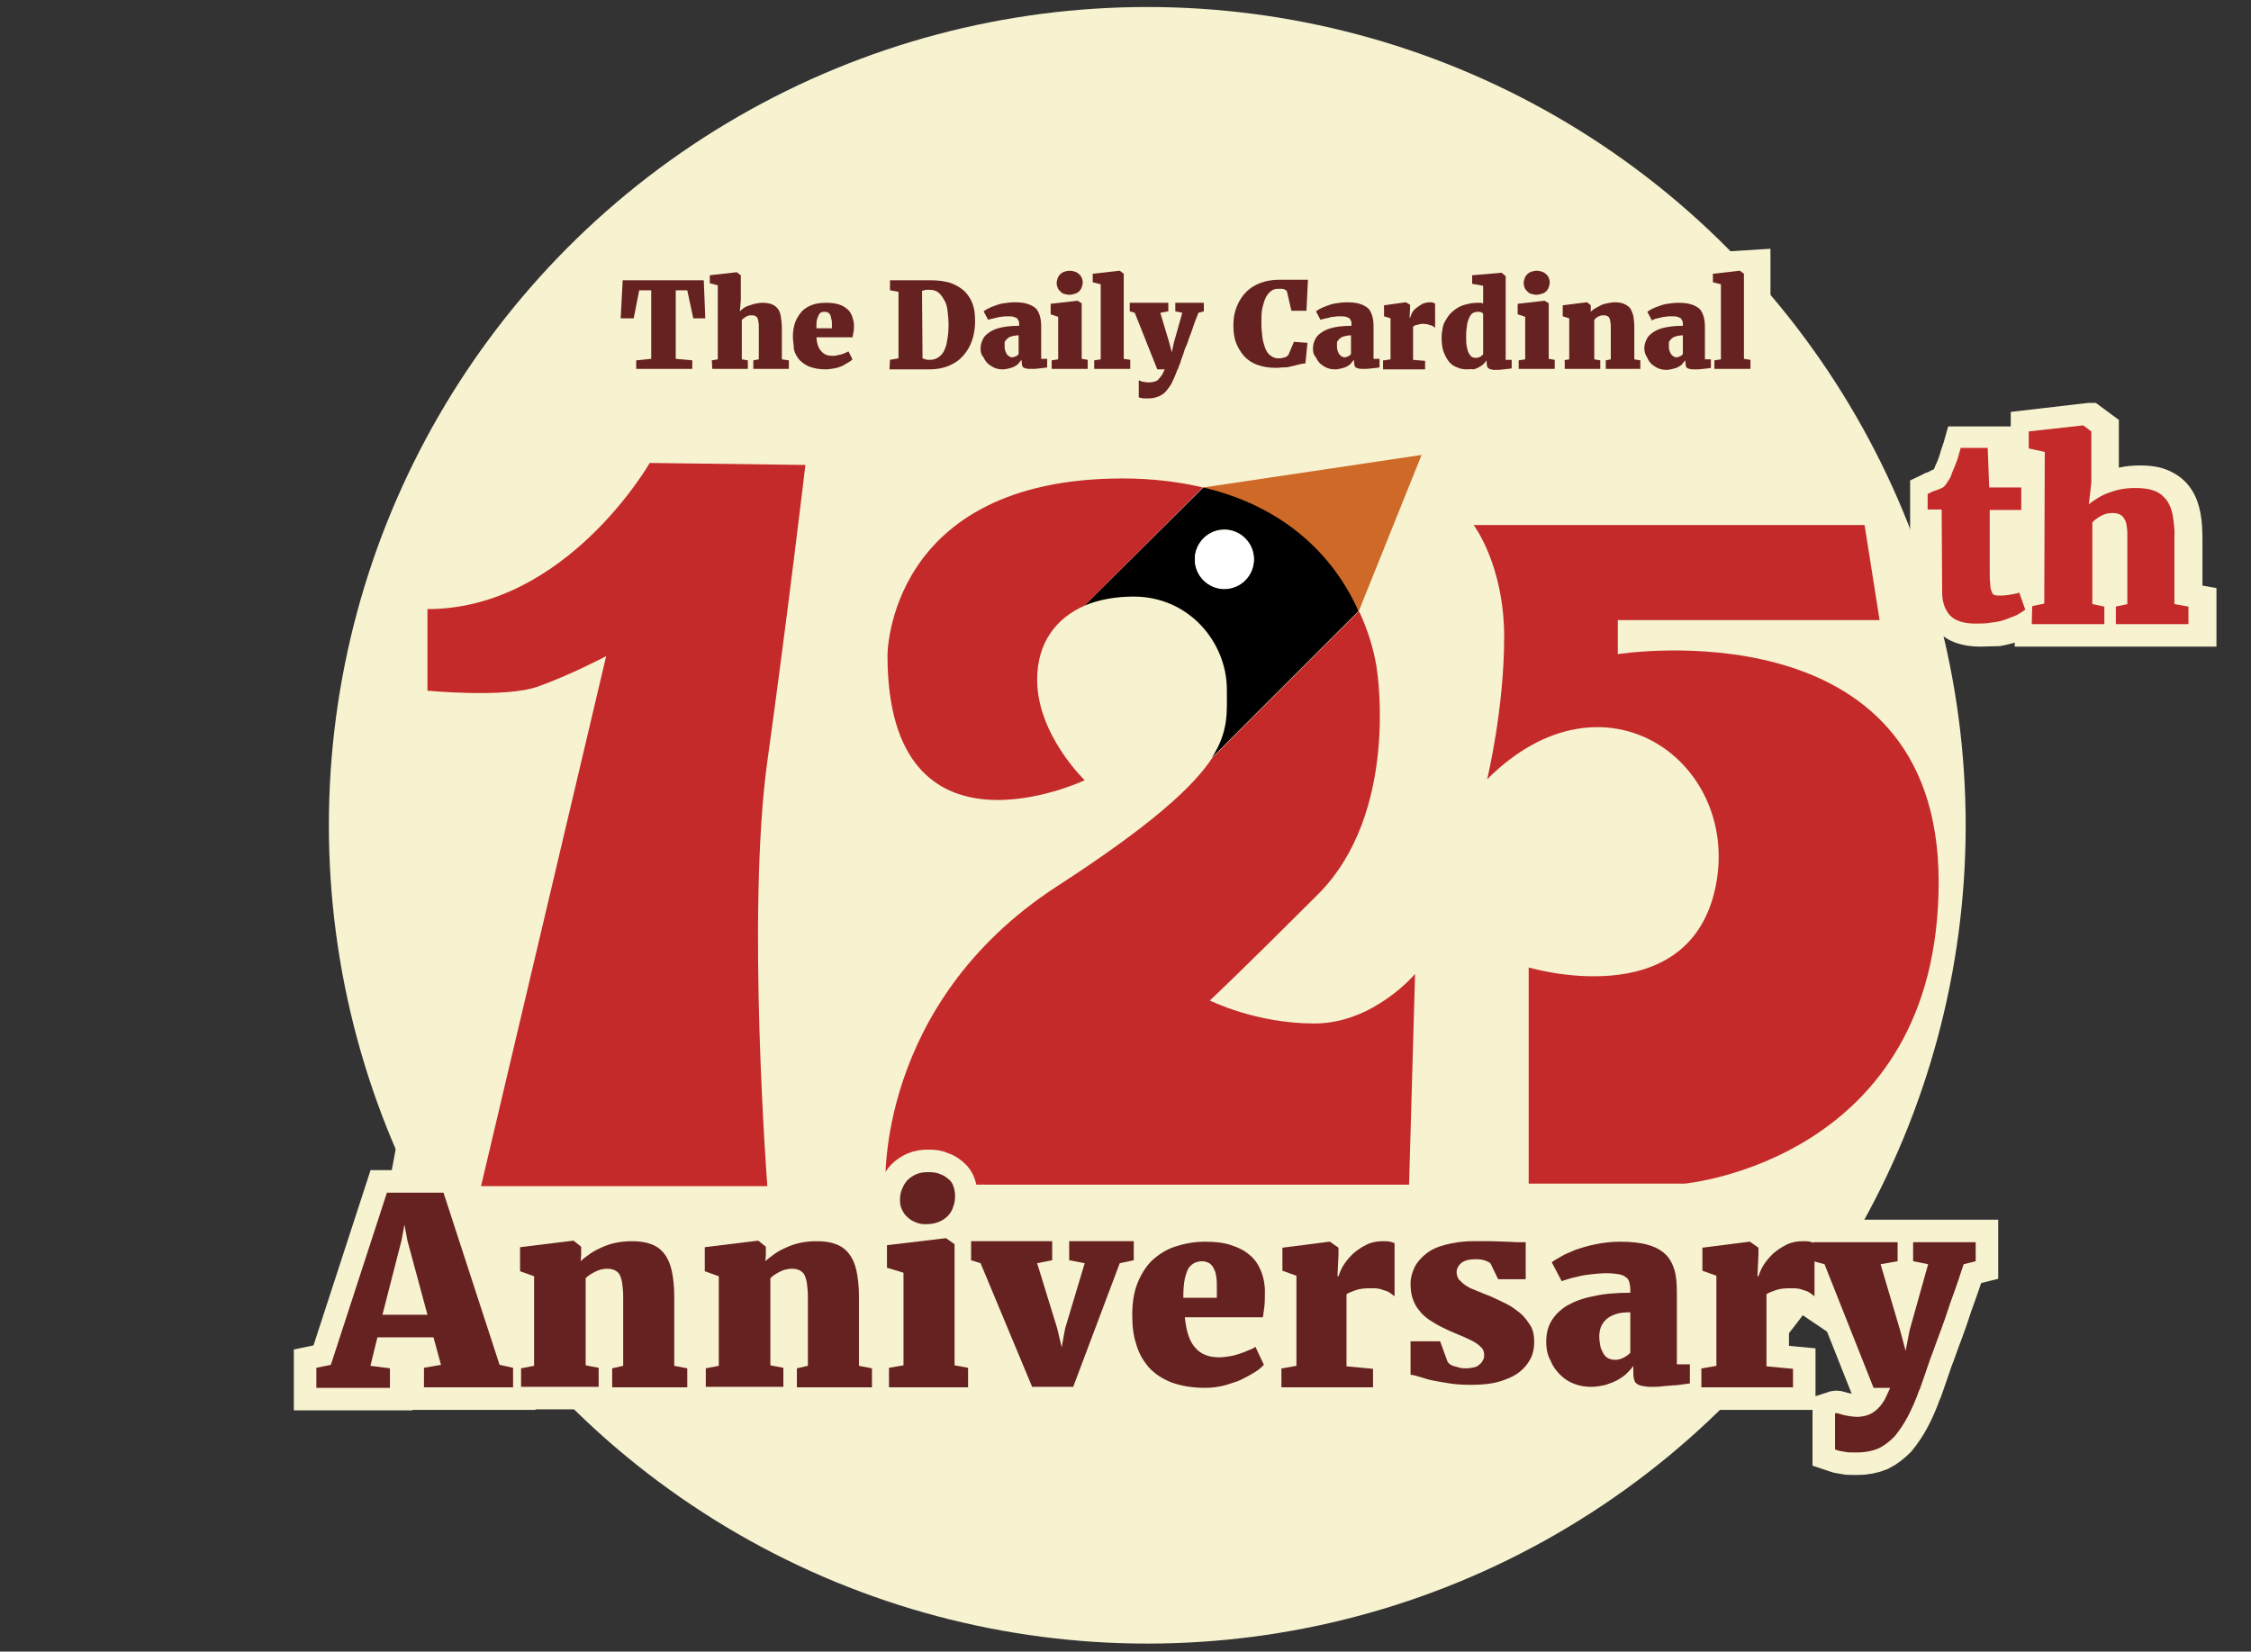<?xml version="1.0" encoding="utf-8"?>
<!-- Generator: Adobe Illustrator 19.1.0, SVG Export Plug-In . SVG Version: 6.00 Build 0)  -->
<svg version="1.1" id="Layer_1" xmlns="http://www.w3.org/2000/svg" xmlns:xlink="http://www.w3.org/1999/xlink" x="0px" y="0px"
	 width="449.7px" height="330px" viewBox="-80 232 449.7 330" style="enable-background:new -80 232 449.7 330;"
	 xml:space="preserve">
<rect x="-80" y="232" width="449.7" height="330" fill="#333333" stroke="none"/>
<style type="text/css">
	.st0{fill:#F7F2D0;}
	.st1{fill:#CF6928;}
	.st2{fill:#C42A2A;}
	.st3{fill:#FFFFFF;}
	.st4{fill:#662121;}
	.st5{fill:none;stroke:#F7F2D0;stroke-width:9;stroke-miterlimit:10;}
</style>
<polygon class="st0" points="299.1,340.8 310.6,329.8 337.3,332.9 328.4,352.7 303.6,353.8 "/>
<g>
	<path class="st0" d="M315.6,361.2c-3.6,0-6.4-1-8.3-2.9c-1.9-1.9-2.9-4.5-2.9-7.8v-12.1h-2.8V328l2.5-1.2c0.3-0.2,0.6-0.3,0.9-0.4
		s0.5-0.2,0.8-0.4c0.2-0.1,0.3-0.1,0.5-0.2c0.1-0.1,0.2-0.4,0.4-0.9l0.1-0.2c0.3-0.6,0.5-1.2,0.7-1.8c0.2-0.8,0.5-1.6,0.8-2.5
		l0.9-3.2h13.1l0.4,7.9h6.6v13.5H323v7.3c0,0.1,0,0.3,0,0.4c0.1,0,0.2,0,0.3-0.1l0.5-0.1h3.8l3.3,9.4l-2.4,2
		c-0.7,0.6-1.6,1.1-2.6,1.6c-0.9,0.4-1.9,0.8-3,1.2c-1.1,0.3-2.2,0.6-3.4,0.8C318.2,361.1,316.9,361.2,315.6,361.2z M313.4,331.4
		v19.1c0,0.9,0.2,1.3,0.3,1.4c0.1,0,0.4,0.2,1.1,0.2c-0.1-0.1-0.1-0.2-0.1-0.4c-0.3-0.8-0.5-1.7-0.6-2.9c0-0.8-0.1-1.8-0.1-3.2v-14
		l-0.1-1.1c0,0,0,0,0,0.1C313.7,330.8,313.6,331.1,313.4,331.4z"/>
	<path class="st0" d="M362.8,361.2h-40.3v-11.7l2.4-0.5v-23l-3.2-0.7v-11l15.5-1.8h1.5l4.6,3.4v9.5c0.1,0,0.1,0,0.2,0
		c1.3-0.3,2.7-0.4,4.1-0.4c2.2,0,4,0.3,5.6,1c1.8,0.8,3.3,1.9,4.4,3.5c1,1.4,1.6,3,2,5c0.3,1.6,0.4,3.3,0.4,5.3v9.2l2.8,0.5V361.2z
		 M350.6,352.2h0.5v-12.5c0-1.4-0.1-2.7-0.3-3.7c-0.1-0.8-0.4-1.2-0.5-1.5c-0.1-0.1-0.2-0.2-0.5-0.3l0,0c0.3,0.8,0.5,1.6,0.7,2.5
		c0.1,0.9,0.2,1.9,0.2,3v12.5H350.6z M333.9,352.2h0.7v-10.1l-0.7,0.6V352.2z M333.9,321.9v10l0.4-3.8v-6.3L333.9,321.9z"/>
</g>
<rect x="246.6" y="501.3" class="st0" width="29" height="8"/>
<polygon class="st0" points="233.7,284.2 273.7,281.7 273.7,312.3 197.7,312.3 "/>
<circle class="st0" cx="149.2" cy="396.9" r="163.5"/>
<g>
	<path class="st1" d="M160.4,329.4l43.6-6.5L191.5,354c0,0-11.3-2.8-19.1-10.7C164.6,335.4,160.4,329.4,160.4,329.4z"/>
	<path class="st2" d="M217.1,387.7c0,0,3.4-14,3.4-28.4c0-14.4-6.1-22.4-6.1-22.4h78.1l3,19h-52.3v6.8c0,0,64.1-10.2,64.1,45.5
		s-50.8,60.3-50.8,60.3h-31.1v-43.2c0,0,31.5,9.5,37.2-15.5S240.8,364,217.1,387.7z"/>
	<g>
		<path class="st2" d="M144.3,327.6c-47,0-47,35.3-47,35.3c0,43.6,39.4,25,39.4,25s-9.5-9.1-9.5-20.1c0-7.4,3.8-12.3,9.5-14.8
			l23.6-23.6C155.7,328.3,150.3,327.6,144.3,327.6z"/>
		<path d="M160.4,329.4L136.7,353c2.8-1.2,6.2-1.8,9.8-1.8c11,0,18.6,9.1,18.6,18.6c0,4.5,0.4,8.3-3,13.6l29.3-29.3
			C187.4,345.1,178.6,333.7,160.4,329.4z M164.6,349.6c-3.2,0-5.9-2.6-5.9-5.9c0-3.2,2.6-5.9,5.9-5.9c3.2,0,5.9,2.6,5.9,5.9
			C170.5,347,167.8,349.6,164.6,349.6z"/>
		<circle class="st3" cx="164.6" cy="343.8" r="5.9"/>
	</g>
</g>
<g>
	<path class="st2" d="M307.9,333.8h-2.8v-3.1c0.3-0.1,0.6-0.3,0.8-0.4c0.2-0.1,0.5-0.2,0.8-0.3s0.5-0.2,0.8-0.3
		c0.2-0.1,0.5-0.2,0.8-0.4c0.3-0.3,0.6-0.7,0.9-1.2c0.3-0.4,0.6-1,0.8-1.7c0.3-0.7,0.6-1.4,0.9-2.2c0.3-0.8,0.5-1.7,0.8-2.7h5.4
		l0.3,7.9h6.4v4.5h-6.3v11.8c0,1.2,0,2.2,0.1,2.9c0,0.7,0.1,1.2,0.3,1.6c0.1,0.4,0.3,0.6,0.6,0.7c0.3,0.1,0.6,0.1,1.1,0.1l0,0
		c0.8,0,1.5-0.1,2.1-0.2s1.2-0.2,1.7-0.4l0,0l1.2,3.4c-0.5,0.4-1,0.7-1.7,1.1c-0.7,0.3-1.5,0.6-2.3,0.9c-0.8,0.3-1.8,0.5-2.8,0.6
		c-1,0.2-2,0.2-3.1,0.2l0,0c-2.3,0-4-0.5-5.1-1.6c-1-1.1-1.6-2.6-1.6-4.6L307.9,333.8z"/>
	<path class="st2" d="M326,353.1l2.4-0.5l0.1-30.3l-3.2-0.7v-3.4l10.8-1.2h0.1l1.6,1.2v10.2l-0.5,4.4c0.4-0.4,0.9-0.7,1.5-1.1
		c0.6-0.4,1.3-0.8,2.1-1.1c0.8-0.3,1.6-0.6,2.6-0.8c1-0.2,2-0.3,3.1-0.3c1.6,0,2.9,0.2,3.9,0.6s1.8,1.1,2.4,1.9
		c0.6,0.9,1,1.9,1.2,3.2c0.2,1.3,0.4,2.8,0.3,4.5v13l2.8,0.5v3.5h-14.5v-3.5l2.3-0.5v-13c0-1,0-1.8-0.1-2.4
		c-0.1-0.7-0.2-1.2-0.5-1.6c-0.2-0.4-0.5-0.7-0.9-0.9c-0.4-0.2-0.9-0.3-1.5-0.3c-0.9,0-1.6,0.2-2.3,0.6c-0.7,0.4-1.3,0.8-1.7,1.3
		v16.3l2.4,0.5v3.5h-14.5L326,353.1z"/>
</g>
<g>
	<path class="st2" d="M23.5,464h3.4h8l1.6,5h36.8c0,0-4.2-54.6,0-84.9c4.2-30.3,7.6-59.2,7.6-59.2l-31.1-0.4
		c0,0-16.7,29.2-44.4,29.2V370c0,0,15.5,1.5,22-0.8s13.7-6.1,13.7-6.1L16.1,469h1.5l1.6-5H23.5z"/>
	<path class="st2" d="M118.8,462.8c0.8-0.8,1.8-1.5,2.9-2c1.1-0.4,2.3-0.7,3.6-0.7s2.4,0.2,3.4,0.6c1.1,0.4,2,1,2.8,1.7
		c0.8,0.8,1.4,1.6,1.8,2.7c0.4,1,0.6,2,0.6,3c0,0.2,0,0.4,0,0.6h67.6l1.2-42.1c0,0-8.3,9.9-20.1,9.9c-11.8,0-20.9-4.6-20.9-4.6
		s5.3-4.9,21.6-21.2c16.3-16.3,11.8-44.7,11.8-44.7s-0.5-5.3-3.6-11.9l-29.3,29.3c-3.8,5.8-12.2,13.5-31.2,25.8
		c-36,23.5-34.1,59.5-34.1,59.5h19.6c0-1.1,0.2-2.1,0.6-3.1C117.5,464.5,118.1,463.6,118.8,462.8z"/>
</g>
<g>
	<path class="st4" d="M47.1,304l3-0.3V290h-2.4l-1.1,5.6H44l0.4-7.6h16.2l0.3,7.6h-2.4l-1.2-5.6H55v13.7l3.3,0.3v1.7H47.1
		C47.1,305.7,47.1,304,47.1,304z"/>
	<path class="st4" d="M62.2,304l1.2-0.2V289l-1.6-0.4V287l5.3-0.6h0.1L68,287v5l-0.2,2.2c0.2-0.2,0.5-0.4,0.7-0.6
		c0.3-0.2,0.6-0.4,1-0.5s0.8-0.3,1.3-0.4c0.5-0.1,1-0.2,1.5-0.2c0.8,0,1.4,0.1,1.9,0.3c0.5,0.2,0.9,0.5,1.2,0.9
		c0.3,0.4,0.5,0.9,0.6,1.6c0.1,0.6,0.2,1.4,0.2,2.2v6.3l1.4,0.2v1.7h-7.1V304l1.1-0.2v-6.3c0-0.5,0-0.9-0.1-1.2
		c0-0.3-0.1-0.6-0.2-0.8c-0.1-0.2-0.3-0.3-0.5-0.4s-0.4-0.1-0.7-0.1c-0.4,0-0.8,0.1-1.1,0.3c-0.3,0.2-0.6,0.4-0.8,0.6v7.9l1.2,0.2
		v1.7h-7.1L62.2,304L62.2,304z"/>
	<path class="st4" d="M78.4,299.2c0-1.1,0.2-2.1,0.5-2.9c0.3-0.8,0.8-1.5,1.3-2.1c0.6-0.6,1.3-1,2.1-1.3c0.8-0.3,1.8-0.4,2.8-0.4
		c0.9,0,1.7,0.1,2.4,0.3c0.7,0.2,1.2,0.5,1.7,0.9c0.5,0.4,0.8,0.9,1,1.4c0.2,0.6,0.4,1.2,0.4,1.9c0,0.5,0,1-0.1,1.4s-0.1,0.7-0.2,1
		h-7.2c0.1,1.3,0.4,2.2,1,2.8c0.5,0.6,1.2,0.9,2.2,0.9c0.3,0,0.6,0,0.9-0.1c0.3-0.1,0.6-0.1,0.9-0.2s0.6-0.2,0.8-0.3
		s0.5-0.2,0.6-0.3l0.8,1.6c-0.2,0.2-0.4,0.4-0.8,0.6c-0.4,0.2-0.8,0.5-1.2,0.7c-0.5,0.2-1,0.4-1.6,0.5s-1.2,0.2-1.8,0.2
		c-1.2,0-2.2-0.2-3.1-0.5c-0.8-0.3-1.5-0.8-2.1-1.4c-0.5-0.6-0.9-1.3-1.1-2.1C78.6,301,78.4,300.1,78.4,299.2z M86.2,297.6
		c0,0,0-0.1,0-0.2s0-0.2,0-0.2c0-0.1,0-0.2,0-0.2s0-0.1,0-0.2c0-0.4,0-0.7-0.1-1c-0.1-0.3-0.1-0.6-0.2-0.8c-0.1-0.2-0.2-0.4-0.4-0.5
		c-0.2-0.1-0.4-0.2-0.7-0.2c-0.2,0-0.5,0-0.7,0.1c-0.2,0.1-0.4,0.2-0.5,0.5c-0.1,0.2-0.3,0.6-0.4,1c-0.1,0.4-0.1,1-0.1,1.7
		C83.1,297.6,86.2,297.6,86.2,297.6z"/>
	<path class="st4" d="M97.8,303.9l1.7-0.3v-13.3l-1.7-0.3v-2h4c0.4,0,0.8,0,1.1,0s0.7,0,1,0s0.7,0,1,0s0.7,0,1.1,0
		c1.5,0,2.7,0.2,3.8,0.5c1.1,0.4,2,0.9,2.8,1.6c0.7,0.7,1.3,1.5,1.7,2.6c0.4,1.1,0.5,2.2,0.5,3.5c0,1.4-0.2,2.6-0.6,3.8
		s-1,2.2-1.8,3.1s-1.7,1.5-2.9,2s-2.4,0.7-3.9,0.7c-0.3,0-0.7,0-1,0s-0.7,0-1.1,0c-0.3,0-0.7,0-1,0s-0.5,0-0.7,0h-4.1L97.8,303.9
		L97.8,303.9z M104.3,303.6c0.2,0.1,0.4,0.1,0.6,0.2c0.2,0.1,0.5,0.1,0.8,0.1c0.6,0,1.1-0.1,1.6-0.4c0.5-0.3,0.9-0.7,1.2-1.2
		c0.3-0.6,0.6-1.3,0.7-2.2c0.2-0.9,0.3-2,0.3-3.2c0-1-0.1-1.9-0.2-2.8c-0.1-0.9-0.3-1.6-0.7-2.2c-0.3-0.6-0.7-1.1-1.2-1.5
		s-1.1-0.5-1.9-0.5c-0.4,0-0.7,0-0.9,0.1s-0.3,0.1-0.4,0.1L104.3,303.6L104.3,303.6z"/>
	<path class="st4" d="M115.9,301.6c0-0.7,0.2-1.3,0.5-1.9c0.3-0.6,0.8-1,1.4-1.4c0.6-0.4,1.4-0.7,2.4-0.9c1-0.2,2.1-0.3,3.4-0.3
		v-0.3c0-0.3,0-0.5-0.1-0.7c-0.1-0.2-0.2-0.3-0.3-0.5c-0.2-0.1-0.4-0.2-0.7-0.3s-0.7-0.1-1.1-0.1c-0.5,0-0.9,0-1.3,0.1
		c-0.4,0-0.8,0.1-1.1,0.2c-0.3,0.1-0.6,0.1-0.9,0.2s-0.5,0.1-0.7,0.2l0,0l-0.9-1.7c0.2-0.1,0.4-0.3,0.8-0.5c0.4-0.2,0.8-0.4,1.4-0.6
		c0.5-0.2,1.1-0.4,1.8-0.5c0.7-0.1,1.4-0.2,2.2-0.2c1,0,1.9,0.1,2.5,0.3c0.7,0.2,1.2,0.5,1.6,0.8c0.4,0.3,0.7,0.9,0.9,1.5
		c0.2,0.6,0.3,1.3,0.3,2.2v6.5h1.2v1.7c-0.1,0-0.4,0.1-0.6,0.1c-0.3,0-0.6,0.1-0.9,0.1s-0.7,0.1-1,0.1s-0.7,0-0.9,0
		c-0.4,0-0.6,0-0.9-0.1c-0.2-0.1-0.4-0.1-0.5-0.2s-0.2-0.3-0.2-0.4c0-0.1-0.1-0.4-0.1-0.7v-0.4c-0.2,0.2-0.4,0.4-0.6,0.7
		s-0.5,0.4-0.8,0.6s-0.7,0.3-1.1,0.4c-0.4,0.1-0.8,0.2-1.3,0.2c-0.6,0-1.1-0.1-1.6-0.3c-0.5-0.2-0.9-0.5-1.3-0.8
		c-0.4-0.4-0.7-0.8-0.9-1.3C116,302.9,115.9,302.3,115.9,301.6z M120.7,301.1c0,0.3,0,0.6,0.1,0.9s0.2,0.5,0.3,0.7
		c0.1,0.2,0.3,0.3,0.5,0.5c0.2,0.1,0.4,0.2,0.6,0.2c0.2,0,0.5-0.1,0.7-0.2c0.3-0.1,0.5-0.3,0.6-0.5V299c-0.5,0-1,0.1-1.4,0.2
		c-0.4,0.1-0.7,0.3-0.9,0.5c-0.2,0.2-0.4,0.4-0.5,0.7C120.7,300.5,120.7,300.8,120.7,301.1z"/>
	<path class="st4" d="M130.1,304l1.3-0.2v-8.5l-1.5-0.5v-2.1l5.3-0.6h0.1l0.8,0.5v11.1l1.2,0.2v1.8h-7.2L130.1,304L130.1,304z
		 M132.5,290.7c-0.3-0.1-0.5-0.3-0.7-0.5c-0.2-0.2-0.4-0.4-0.5-0.7s-0.2-0.5-0.2-0.9s0.1-0.7,0.2-1c0.1-0.3,0.3-0.6,0.5-0.8
		c0.2-0.2,0.5-0.4,0.8-0.5c0.3-0.1,0.7-0.2,1.1-0.2l0,0c0.4,0,0.8,0.1,1.1,0.2c0.3,0.1,0.6,0.3,0.8,0.5c0.2,0.2,0.4,0.4,0.5,0.7
		s0.2,0.5,0.2,0.9s-0.1,0.7-0.2,1c-0.1,0.3-0.3,0.6-0.5,0.8c-0.2,0.2-0.5,0.4-0.9,0.5c-0.3,0.1-0.7,0.2-1.2,0.2l0,0
		C133.1,290.8,132.8,290.8,132.5,290.7z"/>
	<path class="st4" d="M138.6,304l1.3-0.2v-15l-1.6-0.4v-1.7l5.3-0.6h0.1l0.8,0.6v17l1.3,0.2v1.8h-7.2L138.6,304L138.6,304z"/>
	<path class="st4" d="M148,308.2c0.2,0,0.3,0.1,0.5,0.1s0.4,0.1,0.6,0.1c0.2,0,0.4,0,0.5,0c0.5,0,0.9-0.1,1.2-0.2
		c0.3-0.1,0.6-0.3,0.8-0.6c0.2-0.2,0.4-0.5,0.6-0.8c0.2-0.3,0.3-0.7,0.5-1h-1.5l-4.5-11.3l-1-0.3v-1.7h7.7v1.7l-1.6,0.3l1.8,6
		l0.5,1.9l0.4-1.9l1.7-6l-1.4-0.3v-1.7h5.7v1.7l-1.1,0.3c-0.1,0.4-0.3,0.8-0.5,1.3s-0.4,1.1-0.6,1.7c-0.2,0.6-0.4,1.2-0.7,1.9
		c-0.2,0.6-0.4,1.3-0.7,1.9c-0.3,0.6-0.4,1.2-0.6,1.7c-0.2,0.6-0.4,1-0.5,1.5c-0.2,0.4-0.3,0.8-0.4,1s-0.1,0.4-0.2,0.4
		c-0.3,0.9-0.7,1.7-1,2.4c-0.3,0.7-0.8,1.3-1.2,1.8s-0.9,0.8-1.5,1.1c-0.5,0.2-1.2,0.4-1.9,0.4c-0.2,0-0.4,0-0.6,0
		c-0.2,0-0.4,0-0.6,0c-0.2,0-0.4-0.1-0.5-0.1c-0.2,0-0.3-0.1-0.4-0.1V308C147.8,308.1,147.9,308.1,148,308.2z"/>
	<path class="st4" d="M166.4,297.1c0-1.5,0.2-2.7,0.7-3.9c0.5-1.2,1.1-2.1,1.9-2.9c0.8-0.8,1.8-1.4,2.9-1.8s2.3-0.6,3.6-0.6
		c0.6,0,1.2,0,1.8,0s1.1,0,1.6,0s1,0,1.4,0s0.7,0,1,0l-0.3,6.2h-3l-0.9-3.9c-0.1-0.1-0.1-0.1-0.2-0.2s-0.2-0.1-0.3-0.2
		c-0.1,0-0.3-0.1-0.5-0.1c-0.2,0-0.4,0-0.7,0c-0.5,0-1,0.1-1.4,0.4c-0.4,0.3-0.8,0.7-1.1,1.3s-0.5,1.3-0.7,2.1
		c-0.2,0.9-0.2,1.9-0.2,3s0.1,2.1,0.2,2.9c0.1,0.9,0.4,1.6,0.6,2.3c0.3,0.6,0.6,1.1,1.1,1.4c0.4,0.3,0.9,0.5,1.5,0.5
		c0.3,0,0.6,0,0.8-0.1c0.2,0,0.4-0.1,0.5-0.1c0.2-0.1,0.3-0.1,0.4-0.2s0.2-0.2,0.3-0.3l1.1-2.6l2.7,0.2l-0.4,4.1
		c-0.3,0-0.6,0.1-0.8,0.1c-0.3,0.1-0.5,0.1-0.8,0.2s-0.5,0.1-0.8,0.2s-0.6,0.1-0.9,0.2c-0.3,0.1-0.7,0.1-1.1,0.1s-0.9,0.1-1.4,0.1
		c-1.5,0-2.7-0.2-3.8-0.6s-2-1-2.7-1.8c-0.7-0.8-1.2-1.7-1.6-2.7C166.6,299.6,166.4,298.4,166.4,297.1z"/>
	<path class="st4" d="M182.3,301.6c0-0.7,0.2-1.3,0.5-1.9c0.3-0.6,0.8-1,1.4-1.4c0.6-0.4,1.4-0.7,2.4-0.9c1-0.2,2.1-0.3,3.4-0.3
		v-0.3c0-0.3,0-0.5-0.1-0.7c-0.1-0.2-0.2-0.3-0.3-0.5c-0.2-0.1-0.4-0.2-0.7-0.3s-0.7-0.1-1.1-0.1c-0.5,0-0.9,0-1.3,0.1
		c-0.4,0-0.8,0.1-1.1,0.2c-0.3,0.1-0.6,0.1-0.9,0.2s-0.5,0.1-0.7,0.2l0,0l-0.9-1.7c0.2-0.1,0.4-0.3,0.8-0.5c0.4-0.2,0.8-0.4,1.4-0.6
		c0.5-0.2,1.1-0.4,1.8-0.5c0.7-0.1,1.4-0.2,2.2-0.2c1,0,1.9,0.1,2.5,0.3c0.7,0.2,1.2,0.5,1.6,0.8c0.4,0.3,0.7,0.9,0.9,1.5
		c0.2,0.6,0.3,1.3,0.3,2.2v6.5h1.2v1.7c-0.1,0-0.4,0.1-0.6,0.1c-0.3,0-0.6,0.1-0.9,0.1s-0.7,0.1-1,0.1s-0.7,0-0.9,0
		c-0.4,0-0.6,0-0.9-0.1c-0.2-0.1-0.4-0.1-0.5-0.2s-0.2-0.3-0.2-0.4c0-0.1-0.1-0.4-0.1-0.7v-0.4c-0.2,0.2-0.4,0.4-0.6,0.7
		s-0.5,0.4-0.8,0.6s-0.7,0.3-1.1,0.4c-0.4,0.1-0.8,0.2-1.3,0.2c-0.6,0-1.1-0.1-1.6-0.3c-0.5-0.2-0.9-0.5-1.3-0.8
		c-0.4-0.4-0.7-0.8-0.9-1.3C182.4,302.9,182.3,302.3,182.3,301.6z M187.1,301.1c0,0.3,0,0.6,0.1,0.9s0.2,0.5,0.3,0.7
		c0.1,0.2,0.3,0.3,0.5,0.5c0.2,0.1,0.4,0.2,0.6,0.2s0.5-0.1,0.7-0.2c0.3-0.1,0.5-0.3,0.6-0.5V299c-0.5,0-1,0.1-1.4,0.2
		c-0.4,0.1-0.7,0.3-0.9,0.5c-0.2,0.2-0.4,0.4-0.5,0.7C187.1,300.5,187.1,300.8,187.1,301.1z"/>
	<path class="st4" d="M196.5,304l1.3-0.2v-8.2l-1.3-0.4V293l4.3-0.6h0.1l0.8,0.5v0.6l-0.1,2h0.1c0.1-0.3,0.2-0.6,0.4-1
		c0.2-0.4,0.5-0.7,0.9-1s0.8-0.6,1.2-0.8c0.5-0.2,1-0.3,1.5-0.3c0.2,0,0.5,0,0.6,0.1c0.2,0,0.3,0.1,0.4,0.2v4.8
		c-0.1-0.1-0.2-0.2-0.4-0.3c-0.1-0.1-0.3-0.2-0.5-0.2c-0.2-0.1-0.4-0.1-0.6-0.2c-0.2,0-0.5-0.1-0.8-0.1c-0.5,0-0.9,0.1-1.3,0.2
		s-0.7,0.2-0.8,0.4v6.6l2.4,0.2v1.7h-8.4V304H196.5z"/>
	<path class="st4" d="M213.1,305.8c-0.7,0-1.4-0.1-2-0.4c-0.6-0.2-1.2-0.6-1.6-1.1s-0.8-1.2-1.1-2c-0.3-0.8-0.4-1.8-0.4-2.9
		c0-0.6,0.1-1.2,0.2-1.8s0.3-1.1,0.6-1.6s0.6-1,1-1.4s0.9-0.8,1.4-1.1s1.2-0.6,1.8-0.7c0.7-0.2,1.4-0.3,2.3-0.3c0.2,0,0.3,0,0.5,0
		s0.3,0.1,0.5,0.1v-3.5l-2.2-0.4V287l5.8-0.5h0.1l0.8,0.7v16.7h1.2v1.7c-0.2,0-0.4,0.1-0.7,0.1c-0.3,0-0.6,0.1-0.9,0.1
		s-0.6,0.1-0.9,0.1s-0.6,0-0.8,0c-0.3,0-0.6,0-0.8-0.1c-0.2,0-0.4-0.1-0.5-0.2s-0.3-0.2-0.3-0.4c0-0.2-0.1-0.4-0.1-0.7V304
		c-0.2,0.3-0.4,0.5-0.7,0.8c-0.3,0.3-0.6,0.4-0.9,0.6c-0.3,0.2-0.7,0.3-1,0.4C213.8,305.7,213.5,305.8,213.1,305.8z M214.8,303.5
		c0.4,0,0.7-0.1,0.9-0.2c0.2-0.1,0.4-0.3,0.6-0.5v-8.1c-0.1-0.1-0.2-0.3-0.4-0.3c-0.2-0.1-0.4-0.1-0.7-0.1c-0.3,0-0.6,0.1-0.9,0.2
		c-0.3,0.2-0.5,0.4-0.7,0.8s-0.4,0.9-0.5,1.5c-0.1,0.6-0.2,1.4-0.2,2.3c0,0.8,0,1.4,0.1,2s0.2,1,0.4,1.4c0.2,0.4,0.4,0.6,0.6,0.8
		C214.2,303.4,214.5,303.5,214.8,303.5z"/>
	<path class="st4" d="M223.4,304l1.3-0.2v-8.5l-1.5-0.5v-2.1l5.3-0.6h0.1l0.8,0.5v11.1l1.2,0.2v1.8h-7.2L223.4,304L223.4,304z
		 M225.8,290.7c-0.3-0.1-0.5-0.3-0.7-0.5c-0.2-0.2-0.4-0.4-0.5-0.7s-0.2-0.5-0.2-0.9s0.1-0.7,0.2-1c0.1-0.3,0.3-0.6,0.5-0.8
		c0.2-0.2,0.5-0.4,0.8-0.5c0.3-0.1,0.7-0.2,1.1-0.2l0,0c0.4,0,0.8,0.1,1.1,0.2c0.3,0.1,0.6,0.3,0.8,0.5c0.2,0.2,0.4,0.4,0.5,0.7
		s0.2,0.5,0.2,0.9s-0.1,0.7-0.2,1c-0.1,0.3-0.3,0.6-0.5,0.8c-0.2,0.2-0.5,0.4-0.9,0.5c-0.3,0.1-0.7,0.2-1.2,0.2l0,0
		C226.4,290.8,226.1,290.8,225.8,290.7z"/>
	<path class="st4" d="M232.3,304l1.2-0.2v-8.2l-1.3-0.4V293l4.8-0.6h0.1l0.7,0.6v0.8v0.5c0.2-0.2,0.5-0.5,0.9-0.7
		c0.4-0.2,0.7-0.4,1.1-0.6s0.8-0.3,1.3-0.4s1-0.2,1.5-0.2c0.7,0,1.3,0.1,1.8,0.3c0.5,0.2,0.9,0.5,1.2,0.8c0.3,0.4,0.5,0.9,0.7,1.6
		c0.1,0.6,0.2,1.4,0.2,2.4v6.3l1.2,0.2v1.7h-6.9V304l1-0.2v-6.3c0-0.5,0-0.9-0.1-1.2c0-0.3-0.1-0.6-0.2-0.8s-0.3-0.3-0.5-0.4
		s-0.4-0.1-0.7-0.1c-0.2,0-0.4,0-0.6,0.1s-0.4,0.1-0.5,0.2c-0.2,0.1-0.3,0.2-0.4,0.3s-0.2,0.2-0.3,0.3v7.9l1.2,0.2v1.7h-7.1V304
		H232.3z"/>
	<path class="st4" d="M248.5,301.6c0-0.7,0.2-1.3,0.5-1.9c0.3-0.6,0.8-1,1.4-1.4c0.6-0.4,1.4-0.7,2.4-0.9c1-0.2,2.1-0.3,3.4-0.3
		v-0.3c0-0.3,0-0.5-0.1-0.7c-0.1-0.2-0.2-0.3-0.3-0.5c-0.2-0.1-0.4-0.2-0.7-0.3s-0.7-0.1-1.1-0.1c-0.5,0-0.9,0-1.3,0.1
		c-0.4,0-0.8,0.1-1.1,0.2c-0.3,0.1-0.6,0.1-0.9,0.2s-0.5,0.3-0.7,0.3l0,0l-0.9-1.7c0.2-0.1,0.4-0.3,0.8-0.5c0.4-0.2,0.8-0.4,1.4-0.6
		c0.5-0.2,1.1-0.4,1.8-0.5c0.7-0.1,1.4-0.2,2.2-0.2c1,0,1.9,0.1,2.5,0.3c0.7,0.2,1.2,0.5,1.6,0.8c0.4,0.3,0.7,0.9,0.9,1.5
		c0.2,0.6,0.3,1.3,0.3,2.2v6.5h1.2v1.7c-0.1,0-0.4,0.1-0.6,0.1c-0.3,0-0.6,0.1-0.9,0.1s-0.7,0.1-1,0.1s-0.7,0-0.9,0
		c-0.4,0-0.6,0-0.9-0.1c-0.2-0.1-0.4-0.1-0.5-0.2c-0.1-0.1-0.2-0.3-0.2-0.4c0-0.1-0.1-0.4-0.1-0.7V304c-0.2,0.2-0.4,0.4-0.6,0.7
		c-0.2,0.3-0.5,0.4-0.8,0.6s-0.7,0.3-1.1,0.4s-0.8,0.2-1.3,0.2c-0.6,0-1.1-0.1-1.6-0.3c-0.5-0.2-0.9-0.5-1.3-0.8
		c-0.4-0.4-0.7-0.8-0.9-1.3C248.7,302.9,248.5,302.3,248.5,301.6z M253.4,301.1c0,0.3,0,0.6,0.1,0.9s0.2,0.5,0.3,0.7
		c0.1,0.2,0.3,0.3,0.5,0.5c0.2,0.1,0.4,0.2,0.6,0.2s0.5-0.1,0.7-0.2c0.3-0.1,0.5-0.3,0.6-0.5V299c-0.5,0-1,0.1-1.4,0.2
		c-0.4,0.1-0.7,0.3-0.9,0.5c-0.2,0.2-0.4,0.4-0.5,0.7C253.4,300.5,253.4,300.8,253.4,301.1z"/>
	<path class="st4" d="M262.5,304l1.3-0.2v-15l-1.6-0.4v-1.7l5.3-0.6h0.1l0.8,0.6v17l1.3,0.2v1.8h-7.2L262.5,304L262.5,304z"/>
</g>
<g>
	<g>
		<path class="st5" d="M-16.8,505.3l2.9-0.6l11.2-34.4H8.6l11.2,34.4l2.7,0.6v3.9H4.7v-3.9l3.4-0.6l-1.5-5.5H-4.6l-1.4,5.7l3.9,0.5
			v3.9h-14.7L-16.8,505.3z M5.4,494.7l-4-14.8l-0.6-3.2l-0.6,3.2l-3.8,14.8H5.4z"/>
		<path class="st5" d="M24.1,505.4l2.6-0.5V487l-2.8-1v-4.8l10.6-1.3h0.1l1.5,1.2v1.7l-0.1,1.2c0.5-0.5,1.2-1,1.9-1.5
			c0.7-0.5,1.5-0.9,2.4-1.3c0.9-0.4,1.8-0.7,2.8-0.9c1-0.2,2.1-0.3,3.2-0.3c1.5,0,2.8,0.2,3.8,0.6c1.1,0.4,1.9,1,2.6,1.9
			c0.7,0.9,1.2,2,1.5,3.4c0.3,1.4,0.5,3.1,0.5,5.2v13.8l2.6,0.5v3.8H42.3v-3.8l2.2-0.5v-13.8c0-1.1-0.1-2-0.2-2.7
			c-0.1-0.7-0.3-1.3-0.5-1.7c-0.2-0.4-0.6-0.7-1-0.9c-0.4-0.2-0.9-0.3-1.5-0.3c-0.5,0-1,0.1-1.4,0.2c-0.4,0.1-0.8,0.3-1.2,0.5
			s-0.7,0.4-1,0.6c-0.3,0.2-0.5,0.4-0.7,0.6v17.4l2.6,0.5v3.8H24.1V505.4z"/>
		<path class="st5" d="M61,505.4l2.6-0.5V487l-2.8-1v-4.8l10.6-1.3h0.1l1.5,1.2v1.7l-0.1,1.2c0.5-0.5,1.2-1,1.9-1.5
			c0.7-0.5,1.5-0.9,2.4-1.3c0.9-0.4,1.8-0.7,2.8-0.9c1-0.2,2.1-0.3,3.2-0.3c1.5,0,2.8,0.2,3.8,0.6c1.1,0.4,1.9,1,2.6,1.9
			c0.7,0.9,1.2,2,1.5,3.4c0.3,1.4,0.5,3.1,0.5,5.2v13.8l2.6,0.5v3.8H79.2v-3.8l2.2-0.5v-13.8c0-1.1-0.1-2-0.2-2.7
			c-0.1-0.7-0.3-1.3-0.5-1.7c-0.2-0.4-0.6-0.7-1-0.9c-0.4-0.2-0.9-0.3-1.5-0.3c-0.5,0-1,0.1-1.4,0.2c-0.4,0.1-0.8,0.3-1.2,0.5
			s-0.7,0.4-1,0.6c-0.3,0.2-0.5,0.4-0.7,0.6v17.4l2.6,0.5v3.8H61V505.4z"/>
		<path class="st5" d="M97.6,505.3l2.9-0.5v-18.5l-3.3-1v-4.5l11.7-1.4h0.1l1.7,1.2v24.2l2.7,0.5v3.9H97.6V505.3z M102.9,476.2
			c-0.6-0.2-1.2-0.6-1.6-1c-0.5-0.4-0.8-0.9-1.1-1.5c-0.3-0.6-0.4-1.2-0.4-1.9c0-0.8,0.1-1.5,0.4-2.2c0.3-0.7,0.6-1.3,1.1-1.8
			c0.5-0.5,1.1-0.9,1.8-1.2c0.7-0.3,1.5-0.4,2.4-0.4h0c0.9,0,1.7,0.1,2.3,0.4c0.7,0.2,1.2,0.6,1.7,1c0.5,0.4,0.8,0.9,1,1.5
			s0.3,1.2,0.3,1.9c0,0.8-0.1,1.5-0.4,2.2c-0.2,0.7-0.6,1.3-1.1,1.8c-0.5,0.5-1.1,0.9-1.9,1.2c-0.8,0.3-1.6,0.4-2.6,0.4h0
			C104.2,476.6,103.5,476.5,102.9,476.2z"/>
		<path class="st5" d="M115.9,484.4l-1.9-0.6v-3.8h16.2v3.8l-3,0.6l4,13l0.9,3.8l0.7-3.8l3.9-13l-3.1-0.6v-3.8h12.9v3.8l-2.8,0.6
			l-9.3,24.7h-8.2L115.9,484.4z"/>
		<path class="st5" d="M146.2,494.8c0-2.4,0.3-4.5,1-6.3s1.7-3.4,2.9-4.6c1.3-1.2,2.8-2.2,4.6-2.8c1.8-0.6,3.8-1,6.1-1
			c2,0,3.7,0.2,5.2,0.7c1.5,0.5,2.7,1.1,3.7,2c1,0.8,1.7,1.9,2.2,3.1c0.5,1.2,0.8,2.6,0.8,4.1c0,1.1,0,2.1-0.1,3
			c-0.1,0.8-0.2,1.6-0.3,2.2h-15.6c0.3,2.8,0.9,4.8,2.1,6.1c1.1,1.3,2.7,1.9,4.8,1.9c0.7,0,1.3-0.1,2-0.2c0.7-0.1,1.4-0.3,2-0.5
			c0.6-0.2,1.2-0.4,1.8-0.7c0.6-0.2,1-0.4,1.4-0.7l1.7,3.6c-0.4,0.4-0.9,0.9-1.7,1.4c-0.8,0.5-1.7,1-2.7,1.5s-2.2,0.8-3.4,1.2
			c-1.2,0.3-2.5,0.5-3.9,0.5c-2.7,0-4.9-0.4-6.8-1.1c-1.8-0.7-3.3-1.7-4.5-3c-1.1-1.3-2-2.8-2.5-4.6
			C146.4,498.8,146.2,496.9,146.2,494.8z M163.1,491.3c0-0.1,0-0.2,0-0.4s0-0.3,0-0.5c0-0.2,0-0.3,0-0.5c0-0.2,0-0.3,0-0.4
			c0-0.9,0-1.6-0.1-2.3c-0.1-0.7-0.2-1.2-0.5-1.7c-0.2-0.5-0.5-0.8-0.9-1.1c-0.4-0.2-0.9-0.4-1.4-0.4c-0.5,0-1,0.1-1.5,0.3
			c-0.4,0.2-0.8,0.5-1.2,1c-0.3,0.5-0.6,1.3-0.8,2.2c-0.2,0.9-0.3,2.2-0.3,3.8H163.1z"/>
		<path class="st5" d="M176.2,505.4l2.8-0.5v-18l-2.8-1v-4.6l9.4-1.2h0.1l1.7,1.2v1.4l-0.2,4.3h0.2c0.2-0.6,0.5-1.4,1-2.2
			c0.5-0.8,1.2-1.6,1.9-2.3c0.8-0.7,1.7-1.3,2.7-1.8s2.1-0.7,3.3-0.7c0.5,0,1,0,1.4,0.1s0.7,0.2,0.9,0.3V491
			c-0.3-0.2-0.5-0.4-0.8-0.6s-0.6-0.4-1-0.5s-0.8-0.3-1.3-0.4s-1.1-0.1-1.8-0.1c-1.1,0-2.1,0.1-2.9,0.4s-1.4,0.5-1.8,0.8v14.4
			l5.3,0.5v3.7h-18.3V505.4z"/>
		<path class="st5" d="M202,500h5.7l1.5,4.1c0.1,0.2,0.3,0.3,0.5,0.5s0.6,0.3,0.9,0.4c0.4,0.1,0.7,0.2,1.1,0.3
			c0.4,0.1,0.8,0.1,1.2,0.1c0.6,0,1.1-0.1,1.6-0.2c0.5-0.1,0.8-0.3,1.1-0.6c0.3-0.2,0.5-0.5,0.7-0.9c0.2-0.3,0.2-0.7,0.2-1
			c0-0.6-0.2-1.2-0.7-1.6c-0.5-0.5-1.1-0.9-1.9-1.3c-0.8-0.4-1.7-0.8-2.7-1.2c-1-0.4-2.1-0.9-3.1-1.4c-1-0.5-1.8-1-2.6-1.5
			c-0.8-0.6-1.5-1.2-2-1.9c-0.6-0.7-1-1.5-1.3-2.4s-0.4-1.9-0.4-2.9c0-1.2,0.3-2.2,0.8-3.3c0.5-1,1.3-1.9,2.3-2.7
			c1-0.8,2.3-1.4,3.9-1.8s3.3-0.7,5.4-0.7c1.5,0,2.7,0,3.8,0c1.1,0,2.1,0.1,2.9,0.1c0.8,0,1.6,0.1,2.2,0.1s1.2,0,1.7,0v7.4h-5.5
			l-1.5-3.1c-0.1-0.2-0.5-0.4-1-0.6s-1.2-0.3-2-0.3c-1.2,0-2.1,0.2-2.8,0.7c-0.6,0.5-1,1.1-1,1.9c0,0.6,0.2,1.1,0.5,1.5
			c0.4,0.4,0.8,0.8,1.4,1.2c0.6,0.4,1.3,0.7,2.1,1c0.8,0.3,1.6,0.7,2.5,1c1.1,0.5,2.2,1,3.2,1.5c1.1,0.5,2,1.2,2.9,1.9
			c0.9,0.7,1.5,1.6,2.1,2.5s0.8,2.1,0.8,3.4c0,1.1-0.2,2.2-0.7,3.2c-0.5,1-1.2,1.9-2.2,2.7c-1,0.8-2.3,1.4-3.9,1.9
			c-1.6,0.5-3.6,0.7-5.9,0.7c-1.6,0-3-0.1-4.3-0.3c-1.3-0.2-2.4-0.4-3.4-0.6c-1-0.2-1.8-0.5-2.5-0.7c-0.7-0.2-1.3-0.4-1.8-0.4V500z"
			/>
		<path class="st5" d="M228.9,500.1c0-1.5,0.3-2.9,1-4.1c0.7-1.2,1.7-2.2,3.1-3.1c1.4-0.8,3.1-1.5,5.3-1.9c2.1-0.5,4.6-0.7,7.4-0.7
			v-0.6c0-0.6-0.1-1.1-0.2-1.5c-0.1-0.4-0.3-0.8-0.7-1c-0.3-0.3-0.8-0.5-1.4-0.6c-0.6-0.1-1.4-0.2-2.5-0.2c-1,0-2,0.1-2.9,0.2
			s-1.7,0.2-2.5,0.4s-1.4,0.3-2,0.5s-1.1,0.3-1.5,0.5h0l-2-3.8c0.4-0.3,0.9-0.6,1.8-1.1c0.8-0.5,1.8-0.9,3-1.4
			c1.2-0.4,2.5-0.8,4-1.1s3.1-0.5,4.8-0.5c2.2,0,4.1,0.2,5.5,0.6c1.5,0.4,2.6,1,3.5,1.8c0.9,0.8,1.5,1.9,1.9,3.2
			c0.4,1.3,0.5,2.9,0.5,4.7v14.2h2.6v3.8c-0.3,0.1-0.8,0.1-1.4,0.2s-1.3,0.2-2,0.2c-0.7,0.1-1.5,0.1-2.2,0.2s-1.5,0.1-2.1,0.1
			c-0.8,0-1.4-0.1-1.9-0.2c-0.5-0.1-0.9-0.3-1.1-0.5c-0.3-0.2-0.4-0.6-0.5-1c-0.1-0.4-0.1-0.9-0.1-1.5v-1c-0.3,0.5-0.8,1-1.3,1.5
			s-1.1,0.9-1.8,1.3c-0.7,0.4-1.5,0.7-2.4,1c-0.9,0.2-1.8,0.4-2.9,0.4c-1.2,0-2.4-0.2-3.4-0.6c-1.1-0.4-2-1-2.8-1.8
			c-0.8-0.8-1.5-1.7-1.9-2.8C229.2,502.9,228.9,501.6,228.9,500.1z M239.5,499c0,0.7,0.1,1.3,0.2,1.9s0.4,1.1,0.6,1.5s0.6,0.8,1,1
			c0.4,0.2,0.9,0.3,1.4,0.3c0.5,0,1-0.1,1.6-0.4c0.6-0.3,1-0.6,1.4-1v-8.1c-1.2,0-2.2,0.1-3,0.4c-0.8,0.3-1.4,0.6-1.9,1.1
			c-0.5,0.5-0.8,1-1,1.5C239.6,497.8,239.5,498.4,239.5,499z"/>
		<path class="st5" d="M260.1,505.4l2.8-0.5v-18l-2.8-1v-4.6l9.4-1.2h0.1l1.7,1.2v1.4l-0.2,4.3h0.2c0.2-0.6,0.5-1.4,1-2.2
			c0.5-0.8,1.2-1.6,1.9-2.3c0.8-0.7,1.7-1.3,2.7-1.8s2.1-0.7,3.3-0.7c0.5,0,1,0,1.4,0.1s0.7,0.2,0.9,0.3V491
			c-0.3-0.2-0.5-0.4-0.8-0.6s-0.6-0.4-1-0.5s-0.8-0.3-1.3-0.4s-1.1-0.1-1.8-0.1c-1.1,0-2.1,0.1-2.9,0.4s-1.4,0.5-1.8,0.8v14.4
			l5.3,0.5v3.7h-18.3V505.4z"/>
		<path class="st5" d="M287.5,514.5c0.3,0.1,0.7,0.2,1.1,0.3c0.4,0.1,0.8,0.1,1.2,0.2c0.4,0,0.8,0.1,1.1,0.1c1,0,1.9-0.2,2.6-0.5
			c0.7-0.3,1.3-0.8,1.8-1.3c0.5-0.5,0.9-1.1,1.3-1.8c0.3-0.7,0.7-1.4,1-2.2h-3.3l-9.8-24.7l-2.2-0.6v-3.8h16.8v3.8l-3.4,0.6
			l3.9,13.2l1.1,4.1l0.8-4.1l3.7-13.2l-3-0.6v-3.8h12.5v3.8l-2.4,0.6c-0.3,0.8-0.6,1.8-1,3c-0.4,1.1-0.8,2.4-1.3,3.7
			c-0.5,1.3-0.9,2.7-1.4,4.1c-0.5,1.4-1,2.8-1.5,4.1c-0.5,1.3-0.9,2.6-1.4,3.8c-0.4,1.2-0.8,2.3-1.1,3.2c-0.3,0.9-0.6,1.7-0.8,2.3
			c-0.2,0.6-0.3,0.9-0.4,1c-0.7,2-1.5,3.8-2.3,5.3c-0.8,1.5-1.7,2.8-2.6,3.9c-1,1-2,1.8-3.2,2.4c-1.2,0.5-2.6,0.8-4.1,0.8
			c-0.4,0-0.8,0-1.2,0c-0.4,0-0.9,0-1.3-0.1c-0.4-0.1-0.8-0.1-1.2-0.2c-0.4-0.1-0.6-0.2-0.9-0.3v-7.2
			C286.9,514.3,287.2,514.4,287.5,514.5z"/>
	</g>
	<g>
		<path class="st4" d="M-16.8,505.3l2.9-0.6l11.2-34.4H8.6l11.2,34.4l2.7,0.6v3.9H4.7v-3.9l3.4-0.6l-1.5-5.5H-4.6l-1.4,5.7l3.9,0.5
			v3.9h-14.7L-16.8,505.3z M5.4,494.7l-4-14.8l-0.6-3.2l-0.6,3.2l-3.8,14.8H5.4z"/>
		<path class="st4" d="M24.1,505.4l2.6-0.5V487l-2.8-1v-4.8l10.6-1.3h0.1l1.5,1.2v1.7l-0.1,1.2c0.5-0.5,1.2-1,1.9-1.5
			c0.7-0.5,1.5-0.9,2.4-1.3c0.9-0.4,1.8-0.7,2.8-0.9c1-0.2,2.1-0.3,3.2-0.3c1.5,0,2.8,0.2,3.8,0.6c1.1,0.4,1.9,1,2.6,1.9
			c0.7,0.9,1.2,2,1.5,3.4c0.3,1.4,0.5,3.1,0.5,5.2v13.8l2.6,0.5v3.8H42.3v-3.8l2.2-0.5v-13.8c0-1.1-0.1-2-0.2-2.7
			c-0.1-0.7-0.3-1.3-0.5-1.7c-0.2-0.4-0.6-0.7-1-0.9c-0.4-0.2-0.9-0.3-1.5-0.3c-0.5,0-1,0.1-1.4,0.2c-0.4,0.1-0.8,0.3-1.2,0.5
			s-0.7,0.4-1,0.6c-0.3,0.2-0.5,0.4-0.7,0.6v17.4l2.6,0.5v3.8H24.1V505.4z"/>
		<path class="st4" d="M61,505.4l2.6-0.5V487l-2.8-1v-4.8l10.6-1.3h0.1l1.5,1.2v1.7l-0.1,1.2c0.5-0.5,1.2-1,1.9-1.5
			c0.7-0.5,1.5-0.9,2.4-1.3c0.9-0.4,1.8-0.7,2.8-0.9c1-0.2,2.1-0.3,3.2-0.3c1.5,0,2.8,0.2,3.8,0.6c1.1,0.4,1.9,1,2.6,1.9
			c0.7,0.9,1.2,2,1.5,3.4c0.3,1.4,0.5,3.1,0.5,5.2v13.8l2.6,0.5v3.8H79.2v-3.8l2.2-0.5v-13.8c0-1.1-0.1-2-0.2-2.7
			c-0.1-0.7-0.3-1.3-0.5-1.7c-0.2-0.4-0.6-0.7-1-0.9c-0.4-0.2-0.9-0.3-1.5-0.3c-0.5,0-1,0.1-1.4,0.2c-0.4,0.1-0.8,0.3-1.2,0.5
			s-0.7,0.4-1,0.6c-0.3,0.2-0.5,0.4-0.7,0.6v17.4l2.6,0.5v3.8H61V505.4z"/>
		<path class="st4" d="M97.6,505.3l2.9-0.5v-18.5l-3.3-1v-4.5l11.7-1.4h0.1l1.7,1.2v24.2l2.7,0.5v3.9H97.6V505.3z M102.9,476.2
			c-0.6-0.2-1.2-0.6-1.6-1c-0.5-0.4-0.8-0.9-1.1-1.5c-0.3-0.6-0.4-1.2-0.4-1.9c0-0.8,0.1-1.5,0.4-2.2c0.3-0.7,0.6-1.3,1.1-1.8
			c0.5-0.5,1.1-0.9,1.8-1.2c0.7-0.3,1.5-0.4,2.4-0.4h0c0.9,0,1.7,0.1,2.3,0.4c0.7,0.2,1.2,0.6,1.7,1c0.5,0.4,0.8,0.9,1,1.5
			s0.3,1.2,0.3,1.9c0,0.8-0.1,1.5-0.4,2.2c-0.2,0.7-0.6,1.3-1.1,1.8c-0.5,0.5-1.1,0.9-1.9,1.2c-0.8,0.3-1.6,0.4-2.6,0.4h0
			C104.2,476.6,103.5,476.5,102.9,476.2z"/>
		<path class="st4" d="M115.9,484.4l-1.9-0.6v-3.8h16.2v3.8l-3,0.6l4,13l0.9,3.8l0.7-3.8l3.9-13l-3.1-0.6v-3.8h12.9v3.8l-2.8,0.6
			l-9.3,24.7h-8.2L115.9,484.4z"/>
		<path class="st4" d="M146.2,494.8c0-2.4,0.3-4.5,1-6.3s1.7-3.4,2.9-4.6c1.3-1.2,2.8-2.2,4.6-2.8c1.8-0.6,3.8-1,6.1-1
			c2,0,3.7,0.2,5.2,0.7c1.5,0.5,2.7,1.1,3.7,2c1,0.8,1.7,1.9,2.2,3.1c0.5,1.2,0.8,2.6,0.8,4.1c0,1.1,0,2.1-0.1,3
			c-0.1,0.8-0.2,1.6-0.3,2.2h-15.6c0.3,2.8,0.9,4.8,2.1,6.1c1.1,1.3,2.7,1.9,4.8,1.9c0.7,0,1.3-0.1,2-0.2c0.7-0.1,1.4-0.3,2-0.5
			c0.6-0.2,1.2-0.4,1.8-0.7c0.6-0.2,1-0.4,1.4-0.7l1.7,3.6c-0.4,0.4-0.9,0.9-1.7,1.4c-0.8,0.5-1.7,1-2.7,1.5s-2.2,0.8-3.4,1.2
			c-1.2,0.3-2.5,0.5-3.9,0.5c-2.7,0-4.9-0.4-6.8-1.1c-1.8-0.7-3.3-1.7-4.5-3c-1.1-1.3-2-2.8-2.5-4.6
			C146.4,498.8,146.2,496.9,146.2,494.8z M163.1,491.3c0-0.1,0-0.2,0-0.4s0-0.3,0-0.5c0-0.2,0-0.3,0-0.5c0-0.2,0-0.3,0-0.4
			c0-0.9,0-1.6-0.1-2.3c-0.1-0.7-0.2-1.2-0.5-1.7c-0.2-0.5-0.5-0.8-0.9-1.1c-0.4-0.2-0.9-0.4-1.4-0.4c-0.5,0-1,0.1-1.5,0.3
			c-0.4,0.2-0.8,0.5-1.2,1c-0.3,0.5-0.6,1.3-0.8,2.2c-0.2,0.9-0.3,2.2-0.3,3.8H163.1z"/>
		<path class="st4" d="M176.2,505.4l2.8-0.5v-18l-2.8-1v-4.6l9.4-1.2h0.1l1.7,1.2v1.4l-0.2,4.3h0.2c0.2-0.6,0.5-1.4,1-2.2
			c0.5-0.8,1.2-1.6,1.9-2.3c0.8-0.7,1.7-1.3,2.7-1.8s2.1-0.7,3.3-0.7c0.5,0,1,0,1.4,0.1s0.7,0.2,0.9,0.3V491
			c-0.3-0.2-0.5-0.4-0.8-0.6s-0.6-0.4-1-0.5s-0.8-0.3-1.3-0.4s-1.1-0.1-1.8-0.1c-1.1,0-2.1,0.1-2.9,0.4s-1.4,0.5-1.8,0.8v14.4
			l5.3,0.5v3.7h-18.3V505.4z"/>
		<path class="st4" d="M202,500h5.7l1.5,4.1c0.1,0.2,0.3,0.3,0.5,0.5s0.6,0.3,0.9,0.4c0.4,0.1,0.7,0.2,1.1,0.3
			c0.4,0.1,0.8,0.1,1.2,0.1c0.6,0,1.1-0.1,1.6-0.2c0.5-0.1,0.8-0.3,1.1-0.6c0.3-0.2,0.5-0.5,0.7-0.9c0.2-0.3,0.2-0.7,0.2-1
			c0-0.6-0.2-1.2-0.7-1.6c-0.5-0.5-1.1-0.9-1.9-1.3c-0.8-0.4-1.7-0.8-2.7-1.2c-1-0.4-2.1-0.9-3.1-1.4c-1-0.5-1.8-1-2.6-1.5
			c-0.8-0.6-1.5-1.2-2-1.9c-0.6-0.7-1-1.5-1.3-2.4s-0.4-1.9-0.4-2.9c0-1.2,0.3-2.2,0.8-3.3c0.5-1,1.3-1.9,2.3-2.7
			c1-0.8,2.3-1.4,3.9-1.8s3.3-0.7,5.4-0.7c1.5,0,2.7,0,3.8,0c1.1,0,2.1,0.1,2.9,0.1c0.8,0,1.6,0.1,2.2,0.1s1.2,0,1.7,0v7.4h-5.5
			l-1.5-3.1c-0.1-0.2-0.5-0.4-1-0.6s-1.2-0.3-2-0.3c-1.2,0-2.1,0.2-2.8,0.7c-0.6,0.5-1,1.1-1,1.9c0,0.6,0.2,1.1,0.5,1.5
			c0.4,0.4,0.8,0.8,1.4,1.2c0.6,0.4,1.3,0.7,2.1,1c0.8,0.3,1.6,0.7,2.5,1c1.1,0.5,2.2,1,3.2,1.5c1.1,0.5,2,1.2,2.9,1.9
			c0.9,0.7,1.5,1.6,2.1,2.5s0.8,2.1,0.8,3.4c0,1.1-0.2,2.2-0.7,3.2c-0.5,1-1.2,1.9-2.2,2.7c-1,0.8-2.3,1.4-3.9,1.9
			c-1.6,0.5-3.6,0.7-5.9,0.7c-1.6,0-3-0.1-4.3-0.3c-1.3-0.2-2.4-0.4-3.4-0.6c-1-0.2-1.8-0.5-2.5-0.7c-0.7-0.2-1.3-0.4-1.8-0.4V500z"
			/>
		<path class="st4" d="M228.9,500.1c0-1.5,0.3-2.9,1-4.1c0.7-1.2,1.7-2.2,3.1-3.1c1.4-0.8,3.1-1.5,5.3-1.9c2.1-0.5,4.6-0.7,7.4-0.7
			v-0.6c0-0.6-0.1-1.1-0.2-1.5c-0.1-0.4-0.3-0.8-0.7-1c-0.3-0.3-0.8-0.5-1.4-0.6c-0.6-0.1-1.4-0.2-2.5-0.2c-1,0-2,0.1-2.9,0.2
			s-1.7,0.2-2.5,0.4s-1.4,0.3-2,0.5s-1.1,0.3-1.5,0.5h0l-2-3.8c0.4-0.3,0.9-0.6,1.8-1.1c0.8-0.5,1.8-0.9,3-1.4
			c1.2-0.4,2.5-0.8,4-1.1s3.1-0.5,4.8-0.5c2.2,0,4.1,0.2,5.5,0.6c1.5,0.4,2.6,1,3.5,1.8c0.9,0.8,1.5,1.9,1.9,3.2
			c0.4,1.3,0.5,2.9,0.5,4.7v14.2h2.6v3.8c-0.3,0.1-0.8,0.1-1.4,0.2s-1.3,0.2-2,0.2c-0.7,0.1-1.5,0.1-2.2,0.2s-1.5,0.1-2.1,0.1
			c-0.8,0-1.4-0.1-1.9-0.2c-0.5-0.1-0.9-0.3-1.1-0.5c-0.3-0.2-0.4-0.6-0.5-1c-0.1-0.4-0.1-0.9-0.1-1.5v-1c-0.3,0.5-0.8,1-1.3,1.5
			s-1.1,0.9-1.8,1.3c-0.7,0.4-1.5,0.7-2.4,1c-0.9,0.2-1.8,0.4-2.9,0.4c-1.2,0-2.4-0.2-3.4-0.6c-1.1-0.4-2-1-2.8-1.8
			c-0.8-0.8-1.5-1.7-1.9-2.8C229.2,502.9,228.9,501.6,228.9,500.1z M239.5,499c0,0.7,0.1,1.3,0.2,1.9s0.4,1.1,0.6,1.5s0.6,0.8,1,1
			c0.4,0.2,0.9,0.3,1.4,0.3c0.5,0,1-0.1,1.6-0.4c0.6-0.3,1-0.6,1.4-1v-8.1c-1.2,0-2.2,0.1-3,0.4c-0.8,0.3-1.4,0.6-1.9,1.1
			c-0.5,0.5-0.8,1-1,1.5C239.6,497.8,239.5,498.4,239.5,499z"/>
		<path class="st4" d="M260.1,505.4l2.8-0.5v-18l-2.8-1v-4.6l9.4-1.2h0.1l1.7,1.2v1.4l-0.2,4.3h0.2c0.2-0.6,0.5-1.4,1-2.2
			c0.5-0.8,1.2-1.6,1.9-2.3c0.8-0.7,1.7-1.3,2.7-1.8s2.1-0.7,3.3-0.7c0.5,0,1,0,1.4,0.1s0.7,0.2,0.9,0.3V491
			c-0.3-0.2-0.5-0.4-0.8-0.6s-0.6-0.4-1-0.5s-0.8-0.3-1.3-0.4s-1.1-0.1-1.8-0.1c-1.1,0-2.1,0.1-2.9,0.4s-1.4,0.5-1.8,0.8v14.4
			l5.3,0.5v3.7h-18.3V505.4z"/>
		<path class="st4" d="M287.5,514.5c0.3,0.1,0.7,0.2,1.1,0.3c0.4,0.1,0.8,0.1,1.2,0.2c0.4,0,0.8,0.1,1.1,0.1c1,0,1.9-0.2,2.6-0.5
			c0.7-0.3,1.3-0.8,1.8-1.3c0.5-0.5,0.9-1.1,1.3-1.8c0.3-0.7,0.7-1.4,1-2.2h-3.3l-9.8-24.7l-2.2-0.6v-3.8h16.8v3.8l-3.4,0.6
			l3.9,13.2l1.1,4.1l0.8-4.1l3.7-13.2l-3-0.6v-3.8h12.5v3.8l-2.4,0.6c-0.3,0.8-0.6,1.8-1,3c-0.4,1.1-0.8,2.4-1.3,3.7
			c-0.5,1.3-0.9,2.7-1.4,4.1c-0.5,1.4-1,2.8-1.5,4.1c-0.5,1.3-0.9,2.6-1.4,3.8c-0.4,1.2-0.8,2.3-1.1,3.2c-0.3,0.9-0.6,1.7-0.8,2.3
			c-0.2,0.6-0.3,0.9-0.4,1c-0.7,2-1.5,3.8-2.3,5.3c-0.8,1.5-1.7,2.8-2.6,3.9c-1,1-2,1.8-3.2,2.4c-1.2,0.5-2.6,0.8-4.1,0.8
			c-0.4,0-0.8,0-1.2,0c-0.4,0-0.9,0-1.3-0.1c-0.4-0.1-0.8-0.1-1.2-0.2c-0.4-0.1-0.6-0.2-0.9-0.3v-7.2
			C286.9,514.3,287.2,514.4,287.5,514.5z"/>
	</g>
</g>
<polygon class="st2" points="116.5,468.7 133.9,468.7 143.3,455.3 113.7,456 "/>
<polygon class="st2" points="17.6,469 36.5,469 47.7,452.3 19,462.3 "/>
</svg>
